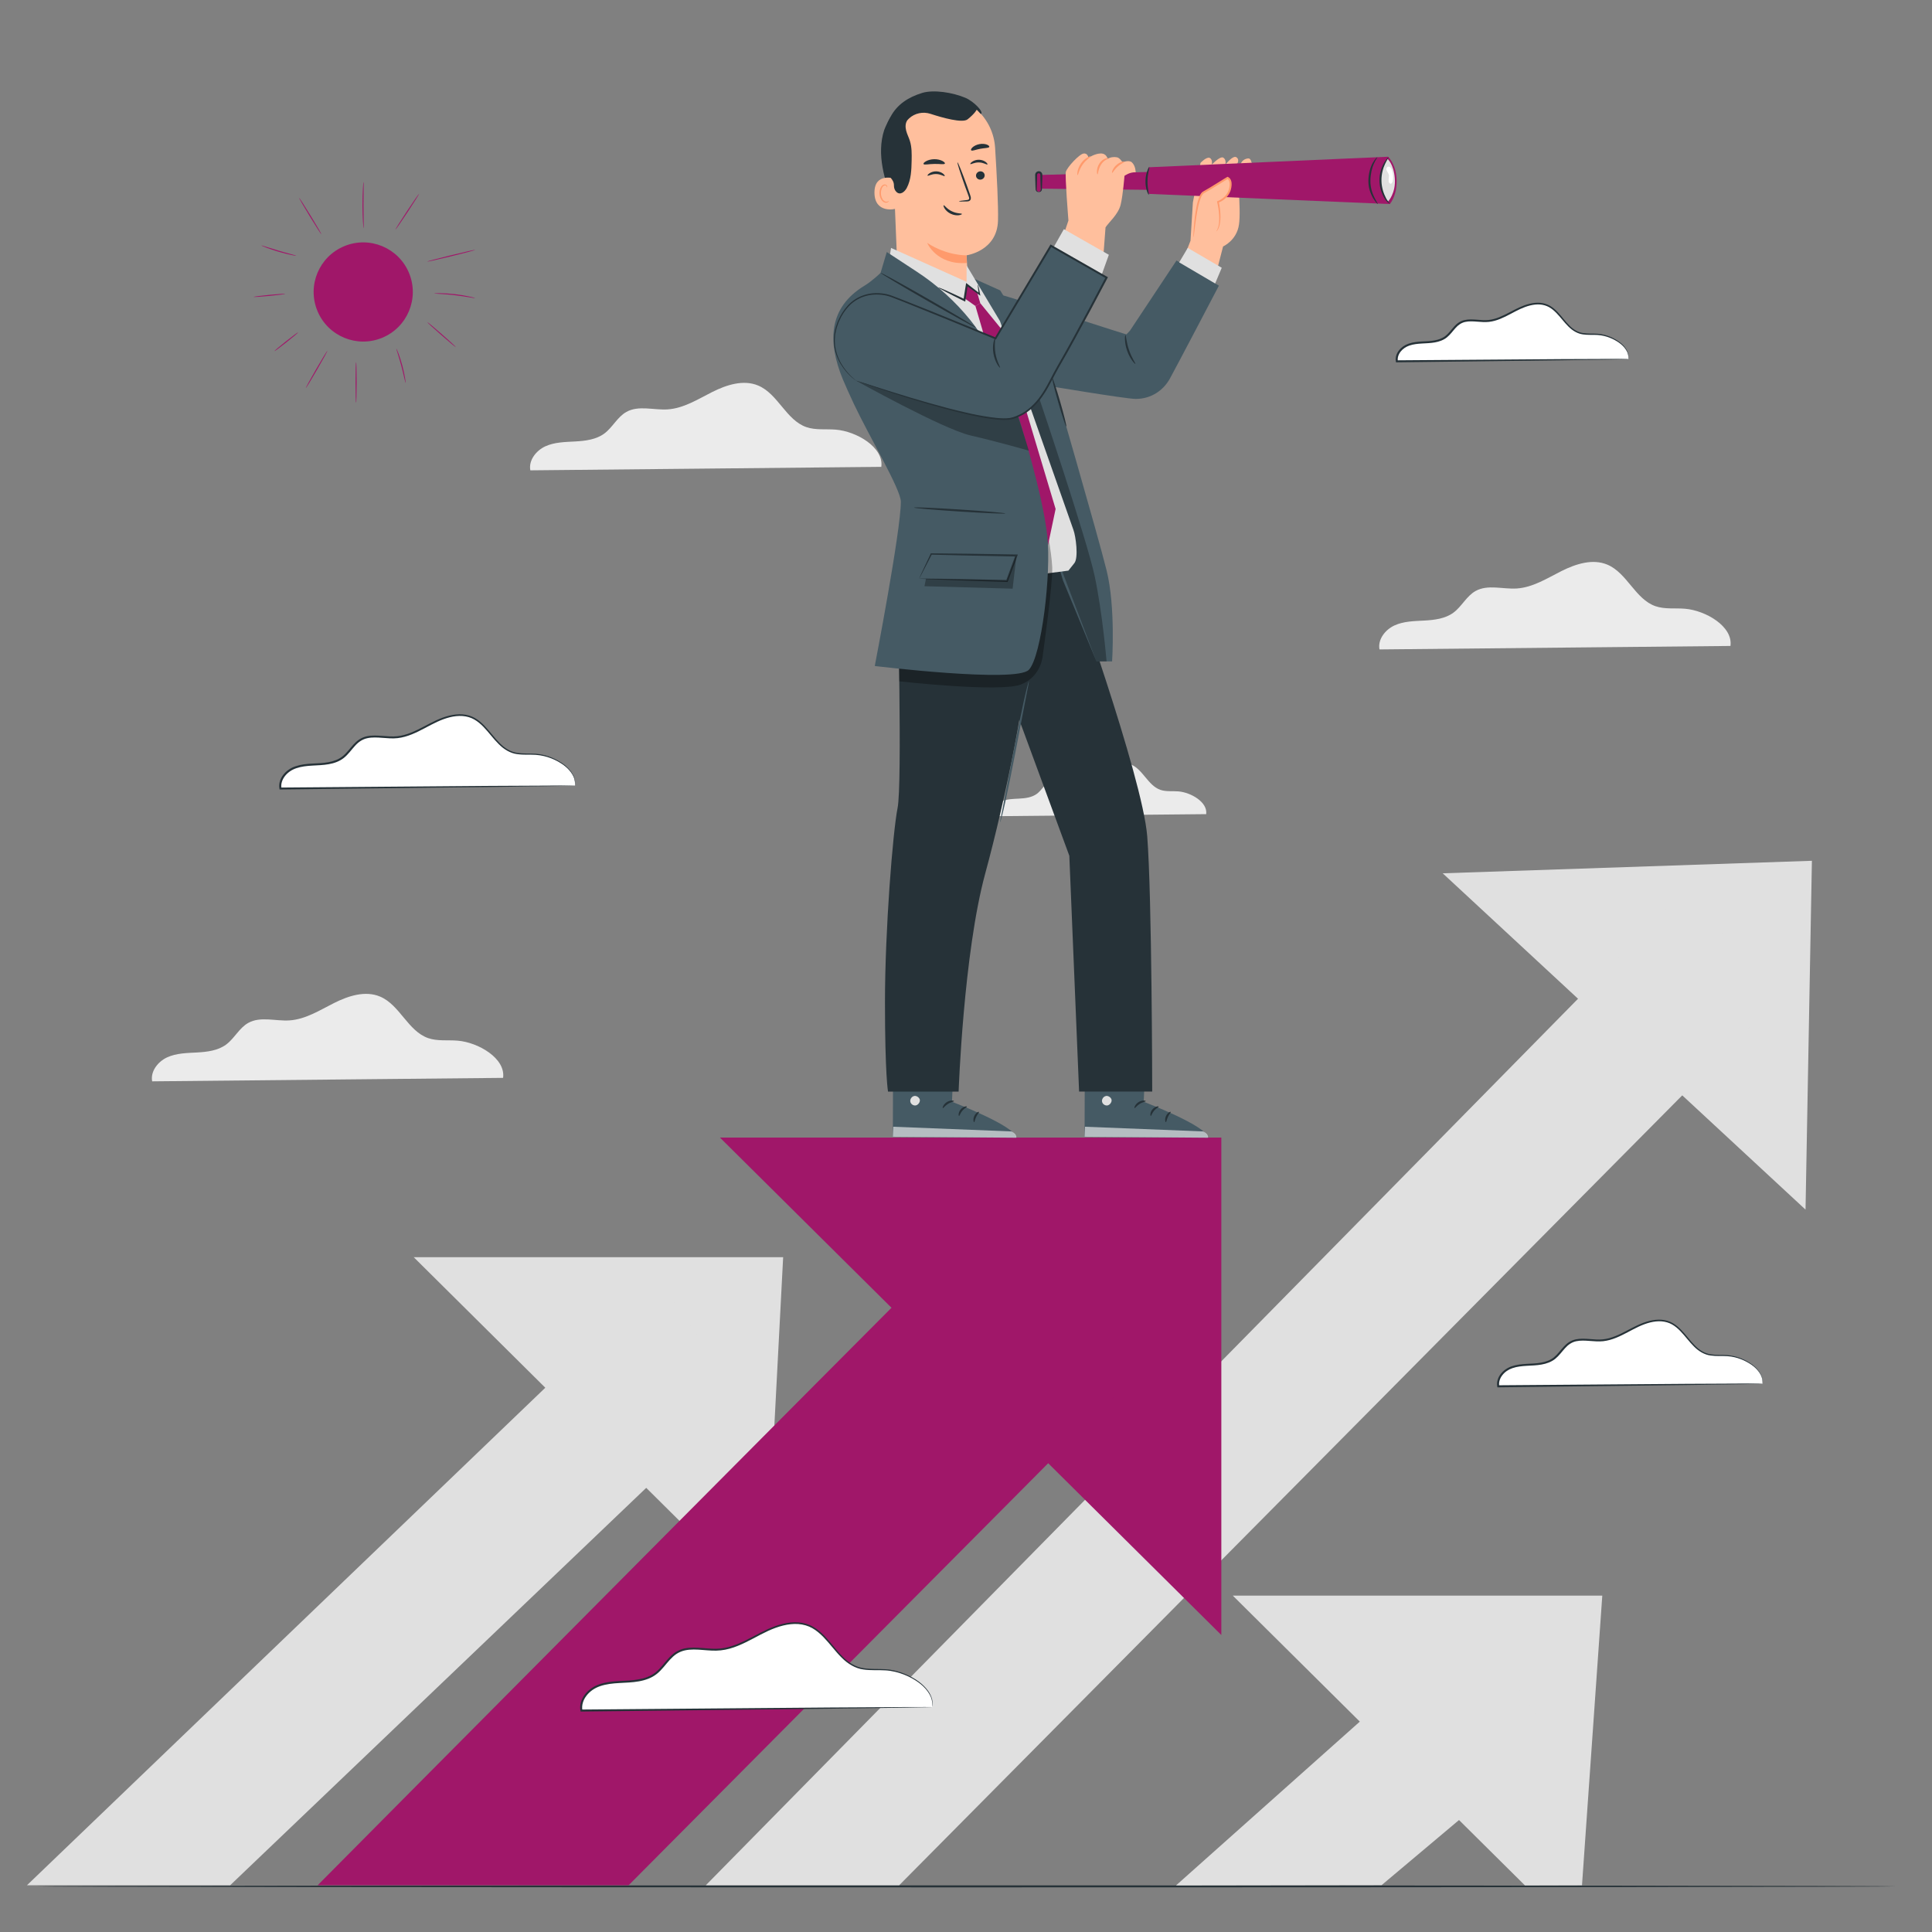 <?xml version="1.0" encoding="utf-8"?>
<!-- Generator: Adobe Illustrator 25.0.0, SVG Export Plug-In . SVG Version: 6.00 Build 0)  -->
<svg version="1.1" xmlns="http://www.w3.org/2000/svg" xmlns:xlink="http://www.w3.org/1999/xlink" x="0px" y="0px"
	 viewBox="0 0 500 500" style="enable-background:new 0 0 500 500;" xml:space="preserve">
<rect x="0" y="0" width="500" height="500" fill="#808080" stroke="none"/>
<style type="text/css">
	.st0{fill:#EBEBEB;}
	.st1{display:none;}
	.st2{display:inline;fill:#F5F5F5;}
	.st3{fill:#263238;}
	.st4{fill:#E0E0E0;}
	.st5{fill:#A01769;}
	.st6{fill:#FFFFFF;}
	.st7{fill:#455A64;}
	.st8{opacity:0.6;}
	.st9{fill:#FFBF9D;}
	.st10{fill:#FF9A6C;}
	.st11{opacity:0.3;}
</style>
<g id="Background_Complete">
	<g>
		<g>
			<path class="st0" d="M447.84,167.17c0.7-5.05-6.43-9.2-11.79-9.63c-2.55-0.21-5.21,0.18-7.62-0.66
				c-5.24-1.83-7.33-8.6-12.45-10.75c-3.82-1.61-8.22-0.18-11.93,1.69c-3.71,1.87-7.37,4.21-11.51,4.48
				c-3.6,0.23-7.51-1.11-10.66,0.65c-2.35,1.31-3.58,4.02-5.74,5.61c-2.12,1.56-4.88,1.89-7.51,2.04c-2.63,0.14-5.35,0.17-7.74,1.26
				c-2.39,1.1-4.37,3.63-3.88,6.21L447.84,167.17z"/>
		</g>
	</g>
	<g>
		<g>
			<path class="st0" d="M228.08,120.82c0.7-5.05-6.43-9.2-11.79-9.63c-2.55-0.21-5.21,0.18-7.62-0.66
				c-5.24-1.83-7.33-8.6-12.45-10.75c-3.82-1.61-8.22-0.18-11.93,1.69c-3.71,1.87-7.37,4.21-11.51,4.48
				c-3.6,0.23-7.51-1.11-10.66,0.65c-2.35,1.31-3.58,4.02-5.74,5.61c-2.12,1.56-4.88,1.89-7.51,2.04c-2.63,0.14-5.35,0.17-7.74,1.26
				c-2.39,1.1-4.37,3.63-3.88,6.21L228.08,120.82z"/>
		</g>
	</g>
	<g>
		<g>
			<path class="st0" d="M130.2,278.95c0.7-5.05-6.43-9.2-11.78-9.63c-2.55-0.21-5.21,0.18-7.62-0.66
				c-5.24-1.83-7.33-8.6-12.45-10.75c-3.82-1.61-8.22-0.18-11.93,1.69c-3.71,1.87-7.37,4.21-11.51,4.48
				c-3.6,0.23-7.51-1.11-10.66,0.65c-2.35,1.31-3.58,4.02-5.74,5.61c-2.12,1.56-4.88,1.89-7.51,2.04c-2.63,0.14-5.35,0.17-7.74,1.26
				c-2.39,1.1-4.37,3.63-3.88,6.21L130.2,278.95z"/>
		</g>
	</g>
	<g>
		<g>
			<path class="st0" d="M312.16,210.7c0.42-3.09-3.93-5.62-7.2-5.89c-1.56-0.13-3.18,0.11-4.66-0.4c-3.2-1.12-4.48-5.25-7.61-6.57
				c-2.34-0.99-5.03-0.11-7.29,1.03c-2.26,1.14-4.5,2.57-7.03,2.74c-2.2,0.14-4.59-0.68-6.52,0.4c-1.43,0.8-2.19,2.45-3.51,3.43
				c-1.29,0.95-2.98,1.16-4.59,1.24c-1.61,0.09-3.27,0.1-4.73,0.77c-1.46,0.67-2.67,2.22-2.37,3.79L312.16,210.7z"/>
		</g>
	</g>
</g>
<g id="Background_Simple" class="st1">
	<path class="st2" d="M342.51,88.08l-1.27-2.1c-10.74-17.7-30.17-28.38-50.65-27.08c-2.63,0.17-5.25,0.52-7.84,1.08
		c-18.62,3.99-34.82,18.07-41.54,36.1c-3.95,10.61-5.05,22.82-12.55,31.24c-9.75,10.96-26.32,11.3-40.88,10.85
		c-14.56-0.45-31.13-0.07-40.84,10.93c-6.08,6.89-8.01,16.69-7.52,25.91c1.3,24.43,18.32,46.26,39.96,57.12
		c21.64,10.86,47.13,11.83,70.82,7.05c33.19-6.69,64.74-25.06,83.71-53.44C352.89,157.36,357.69,118.7,342.51,88.08z"/>
	
		<ellipse transform="matrix(0.228 -0.974 0.974 0.228 163.934 510.784)" class="st2" cx="404.03" cy="152.03" rx="19.15" ry="19.15"/>
	
		<ellipse transform="matrix(0.922 -0.387 0.387 0.922 -95.281 52.312)" class="st2" cx="82.2" cy="262.64" rx="19.15" ry="19.15"/>
</g>
<g id="Floor">
	<g>
		<path class="st3" d="M490.79,488.19c0,0.14-107.77,0.26-240.68,0.26c-132.96,0-240.7-0.12-240.7-0.26s107.75-0.26,240.7-0.26
			C383.02,487.93,490.79,488.05,490.79,488.19z"/>
	</g>
</g>
<g id="Arrows">
	<g>
		<polygon class="st4" points="319.05,412.95 394.66,487.95 409.42,487.91 414.67,412.95 		"/>
		<polygon class="st4" points="380.53,420.05 304.35,487.95 357.56,487.87 402.41,450.15 		"/>
	</g>
	<g>
		<polygon class="st4" points="373.37,226.01 467.27,313.05 468.92,222.77 		"/>
		<polygon class="st4" points="436.63,229.77 182.66,487.91 232.7,487.91 459.52,259.11 		"/>
	</g>
	<g>
		<polygon class="st4" points="107.07,325.36 197.97,415.54 202.68,325.36 		"/>
		<polygon class="st4" points="170.17,331.26 6.97,487.91 59.56,487.91 192.05,361.36 		"/>
	</g>
	<g>
		<polygon class="st5" points="186.32,294.4 316.08,423.14 316.08,294.4 		"/>
		<path class="st5" d="M271.94,297.3C269,299.65,82.2,487.91,82.2,487.91h80.48l146.86-147.72L271.94,297.3z"/>
	</g>
</g>
<g id="Sun">
	<g>
		<g>
			
				<ellipse transform="matrix(0.925 -0.38 0.38 0.925 -21.666 41.349)" class="st5" cx="93.99" cy="75.6" rx="12.83" ry="12.83"/>
		</g>
		<g>
			<g>
				<path class="st5" d="M92.16,104.29c-0.07,0-0.14-2.37-0.14-5.29c0-2.92,0.06-5.29,0.14-5.29s0.14,2.37,0.14,5.29
					C92.29,101.92,92.23,104.29,92.16,104.29z"/>
			</g>
		</g>
		<g>
			<g>
				<path class="st5" d="M84.76,90.72c0.06,0.04-1.14,2.25-2.7,4.94c-1.55,2.69-2.87,4.84-2.93,4.8c-0.06-0.04,1.14-2.25,2.7-4.94
					C83.39,92.84,84.7,90.68,84.76,90.72z"/>
			</g>
		</g>
		<g>
			<g>
				<path class="st5" d="M77.17,86c0.05,0.06-1.3,1.2-3,2.55c-1.7,1.35-3.12,2.4-3.17,2.34c-0.05-0.06,1.3-1.2,3-2.55
					C75.71,86.99,77.13,85.94,77.17,86z"/>
			</g>
		</g>
		<g>
			<g>
				<path class="st5" d="M104.96,99.08c-0.04,0.01-0.15-0.49-0.34-1.3c-0.18-0.81-0.45-1.92-0.77-3.14
					c-0.33-1.22-0.66-2.31-0.91-3.11c-0.25-0.79-0.4-1.28-0.36-1.3c0.03-0.01,0.25,0.46,0.54,1.23c0.29,0.78,0.66,1.87,0.99,3.1
					c0.33,1.23,0.56,2.35,0.7,3.17C104.95,98.56,105,99.07,104.96,99.08z"/>
			</g>
		</g>
		<g>
			<g>
				<path class="st5" d="M117.98,89.84c-0.05,0.06-1.75-1.35-3.79-3.14c-2.05-1.79-3.66-3.28-3.62-3.34
					c0.05-0.06,1.75,1.35,3.79,3.14C116.41,88.29,118.03,89.79,117.98,89.84z"/>
			</g>
		</g>
		<g>
			<g>
				<path class="st5" d="M122.96,77.15c-0.01,0.04-0.6-0.06-1.55-0.22c-0.95-0.16-2.27-0.36-3.72-0.53
					c-1.46-0.17-2.79-0.27-3.75-0.33c-0.96-0.06-1.56-0.09-1.56-0.13c0-0.04,0.6-0.07,1.57-0.06c0.97,0.01,2.3,0.08,3.77,0.25
					c1.47,0.17,2.78,0.4,3.73,0.61C122.4,76.94,122.97,77.11,122.96,77.15z"/>
			</g>
		</g>
		<g>
			<g>
				<path class="st5" d="M122.98,64.67c0.02,0.07-2.76,0.81-6.2,1.65c-3.45,0.84-6.25,1.46-6.27,1.39
					c-0.02-0.07,2.76-0.81,6.21-1.65C120.16,65.21,122.96,64.59,122.98,64.67z"/>
			</g>
		</g>
		<g>
			<g>
				<path class="st5" d="M108.48,50.12c0.06,0.04-1.27,2.16-2.97,4.74c-1.7,2.57-3.13,4.63-3.19,4.59
					c-0.06-0.04,1.27-2.16,2.97-4.74C106.99,52.14,108.42,50.08,108.48,50.12z"/>
			</g>
		</g>
		<g>
			<g>
				<path class="st5" d="M94.09,47.08c0.04,0,0.03,0.68,0.02,1.76c-0.02,1.09-0.04,2.59-0.04,4.24c0,1.66,0.03,3.16,0.05,4.25
					c0.02,1.09,0.02,1.76-0.01,1.76c-0.04,0-0.11-0.67-0.18-1.75c-0.07-1.09-0.12-2.59-0.12-4.25c0-1.66,0.05-3.17,0.11-4.25
					C93.98,47.75,94.05,47.08,94.09,47.08z"/>
			</g>
		</g>
		<g>
			<g>
				<path class="st5" d="M83.19,60.66c-0.06,0.04-1.42-2.06-3.02-4.68c-1.6-2.63-2.85-4.78-2.79-4.82c0.06-0.04,1.42,2.06,3.02,4.68
					C82,58.46,83.25,60.62,83.19,60.66z"/>
			</g>
		</g>
		<g>
			<g>
				<path class="st5" d="M76.68,66.19c-0.01,0.04-0.53-0.04-1.36-0.22c-0.83-0.18-1.98-0.46-3.23-0.82
					c-1.25-0.37-2.36-0.75-3.16-1.06c-0.8-0.31-1.28-0.52-1.26-0.56c0.01-0.04,0.52,0.12,1.33,0.38c0.81,0.26,1.93,0.61,3.17,0.98
					c1.24,0.37,2.38,0.67,3.2,0.9C76.18,66.01,76.69,66.15,76.68,66.19z"/>
			</g>
		</g>
		<g>
			<g>
				<path class="st5" d="M73.83,76.05c0.01,0.07-1.83,0.31-4.1,0.53c-2.27,0.22-4.11,0.33-4.12,0.26c-0.01-0.07,1.83-0.31,4.1-0.53
					C71.98,76.09,73.83,75.98,73.83,76.05z"/>
			</g>
		</g>
	</g>
</g>
<g id="Clouds">
	<g>
		<g>
			<g>
				<path class="st6" d="M456.14,358.1c0.52-3.8-4.84-6.93-8.87-7.25c-1.92-0.15-3.92,0.14-5.74-0.5c-3.95-1.38-5.52-6.47-9.37-8.1
					c-2.88-1.21-6.19-0.13-8.98,1.27c-2.79,1.4-5.55,3.17-8.67,3.37c-2.71,0.17-5.66-0.83-8.03,0.49c-1.77,0.99-2.69,3.02-4.32,4.23
					c-1.59,1.18-3.67,1.43-5.65,1.53c-1.98,0.11-4.03,0.13-5.83,0.95c-1.8,0.82-3.29,2.73-2.92,4.67L456.14,358.1z"/>
				<g>
					<path class="st3" d="M456.14,358.1c0.01,0.01-0.11,0.01-0.33,0.02c-0.25,0.01-0.58,0.02-1,0.03c-0.92,0.02-2.22,0.04-3.9,0.08
						c-3.44,0.05-8.37,0.13-14.49,0.22c-12.35,0.15-29.46,0.35-48.67,0.59l-0.22,0l-0.04-0.21c-0.22-1.13,0.18-2.34,0.89-3.24
						c0.71-0.92,1.73-1.61,2.84-1.99c2.56-0.87,5.21-0.5,7.63-0.95c1.21-0.21,2.39-0.62,3.31-1.38c0.93-0.75,1.63-1.77,2.47-2.68
						c0.42-0.46,0.88-0.9,1.42-1.24c0.54-0.34,1.13-0.58,1.74-0.72c1.23-0.26,2.45-0.17,3.62-0.09c1.17,0.09,2.32,0.21,3.43,0.08
						c1.11-0.11,2.19-0.43,3.22-0.84c2.06-0.82,3.92-1.99,5.88-2.88c1.94-0.88,4.02-1.51,6.08-1.35c1.02,0.08,2.02,0.37,2.88,0.87
						c0.86,0.49,1.59,1.14,2.24,1.81c1.3,1.36,2.32,2.82,3.51,4c1.16,1.2,2.57,2.05,4.06,2.26c1.48,0.24,2.94,0.11,4.29,0.21
						c2.74,0.22,4.92,1.31,6.46,2.42c1.55,1.14,2.37,2.49,2.6,3.47C456.31,357.56,456.11,358.12,456.14,358.1
						c-0.05-0.02,0.09-0.53-0.16-1.5c-0.25-0.95-1.08-2.24-2.61-3.34c-1.53-1.06-3.69-2.11-6.36-2.29
						c-1.33-0.09-2.78,0.06-4.33-0.17c-1.56-0.2-3.07-1.1-4.27-2.32c-1.23-1.21-2.26-2.67-3.53-3.99c-0.64-0.65-1.34-1.27-2.16-1.73
						c-0.81-0.46-1.75-0.72-2.71-0.8c-1.95-0.14-3.96,0.47-5.86,1.34c-1.91,0.88-3.78,2.06-5.89,2.91
						c-1.05,0.43-2.17,0.76-3.35,0.89c-1.18,0.13-2.36,0.01-3.52-0.07c-1.16-0.09-2.34-0.16-3.47,0.08
						c-1.14,0.24-2.1,0.91-2.89,1.81c-0.81,0.88-1.52,1.92-2.53,2.74c-1.01,0.82-2.28,1.26-3.54,1.48
						c-2.53,0.46-5.15,0.11-7.55,0.94c-1.04,0.35-1.96,0.98-2.6,1.81c-0.65,0.83-0.99,1.87-0.8,2.83l-0.26-0.21
						c19.14-0.15,36.2-0.28,48.5-0.37c6.14-0.03,11.09-0.05,14.54-0.07c1.7,0,3.02,0,3.95,0c0.43,0,0.78,0.01,1.03,0.01
						C456.02,358.09,456.14,358.09,456.14,358.1z"/>
				</g>
			</g>
		</g>
	</g>
	<g>
		<g>
			<g>
				<path class="st6" d="M241.3,441.8c0.7-5.05-6.43-9.2-11.79-9.63c-2.55-0.21-5.21,0.18-7.62-0.66
					c-5.24-1.83-7.33-8.6-12.45-10.75c-3.82-1.61-8.22-0.18-11.93,1.69c-3.71,1.87-7.37,4.21-11.51,4.48
					c-3.6,0.23-7.51-1.11-10.66,0.65c-2.35,1.31-3.58,4.02-5.74,5.61c-2.12,1.56-4.88,1.89-7.51,2.04
					c-2.63,0.14-5.35,0.17-7.74,1.26c-2.39,1.1-4.37,3.63-3.88,6.21L241.3,441.8z"/>
				<g>
					<path class="st3" d="M241.3,441.8c0,0-0.14,0.01-0.44,0.02c-0.32,0.01-0.77,0.02-1.34,0.03c-1.21,0.02-2.95,0.05-5.18,0.09
						c-4.55,0.06-11.11,0.15-19.25,0.27c-16.38,0.19-39.11,0.45-64.61,0.74l-0.22,0l-0.04-0.21c-0.29-1.48,0.24-3.05,1.17-4.24
						c0.93-1.21,2.28-2.12,3.74-2.61c3.38-1.15,6.88-0.66,10.12-1.27c1.62-0.28,3.19-0.83,4.44-1.84c1.25-1,2.18-2.36,3.29-3.57
						c0.56-0.6,1.16-1.19,1.86-1.64c0.71-0.45,1.49-0.77,2.29-0.94c1.61-0.35,3.23-0.23,4.78-0.11c1.56,0.12,3.09,0.28,4.58,0.11
						c1.49-0.15,2.93-0.58,4.3-1.13c2.75-1.1,5.22-2.65,7.81-3.83c2.58-1.17,5.32-2,8.04-1.8c1.35,0.11,2.66,0.48,3.8,1.14
						c1.14,0.65,2.1,1.5,2.96,2.39c1.72,1.79,3.07,3.74,4.66,5.32c1.55,1.6,3.44,2.73,5.43,3.01c1.98,0.31,3.91,0.14,5.71,0.27
						c1.81,0.11,3.44,0.59,4.88,1.16c1.43,0.58,2.67,1.28,3.69,2.03c1.02,0.76,1.81,1.58,2.39,2.37c0.59,0.79,0.89,1.58,1.07,2.22
						c0.14,0.65,0.19,1.16,0.14,1.51C241.32,441.64,241.3,441.8,241.3,441.8s-0.01-0.19,0-0.52c0.03-0.33-0.03-0.83-0.19-1.47
						c-0.33-1.27-1.43-2.99-3.47-4.45c-1.02-0.73-2.24-1.41-3.66-1.97c-1.42-0.55-3.03-1-4.8-1.1c-1.77-0.12-3.7,0.07-5.74-0.23
						c-2.06-0.27-4.05-1.46-5.64-3.08c-1.62-1.6-2.99-3.55-4.69-5.3c-0.85-0.87-1.79-1.69-2.88-2.31c-1.09-0.62-2.34-0.97-3.63-1.07
						c-2.6-0.18-5.28,0.62-7.82,1.78c-2.55,1.17-5.02,2.73-7.82,3.86c-1.39,0.56-2.88,1.01-4.42,1.17c-1.55,0.18-3.12,0.02-4.67-0.1
						c-1.55-0.12-3.12-0.22-4.63,0.11c-0.75,0.17-1.47,0.47-2.12,0.88c-0.65,0.42-1.22,0.97-1.76,1.55
						c-1.08,1.17-2.02,2.56-3.35,3.63c-1.33,1.08-3,1.66-4.67,1.95c-3.35,0.61-6.83,0.14-10.04,1.25c-1.39,0.47-2.63,1.31-3.5,2.44
						c-0.87,1.11-1.33,2.52-1.07,3.82l-0.26-0.21c25.44-0.21,48.11-0.4,64.44-0.53c8.16-0.05,14.74-0.09,19.3-0.11
						c2.26-0.01,4.02-0.01,5.24-0.01c0.58,0,1.04,0,1.37,0.01C241.13,441.78,241.3,441.8,241.3,441.8z"/>
				</g>
			</g>
		</g>
	</g>
	<g>
		<g>
			<g>
				<path class="st6" d="M148.82,203.31c0.58-4.24-5.4-7.72-9.89-8.09c-2.14-0.17-4.37,0.15-6.4-0.55
					c-4.4-1.53-6.16-7.22-10.45-9.03c-3.21-1.35-6.9-0.15-10.01,1.42c-3.11,1.57-6.19,3.54-9.66,3.76
					c-3.02,0.19-6.31-0.93-8.95,0.55c-1.97,1.1-3,3.37-4.82,4.71c-1.78,1.31-4.1,1.59-6.3,1.71c-2.21,0.12-4.49,0.14-6.5,1.06
					c-2.01,0.92-3.67,3.04-3.25,5.21L148.82,203.31z"/>
				<g>
					<path class="st3" d="M148.82,203.31c0.01,0.01-0.12,0.01-0.37,0.02c-0.27,0.01-0.65,0.02-1.12,0.03
						c-1.02,0.02-2.48,0.05-4.35,0.08c-3.82,0.06-9.33,0.14-16.15,0.24c-13.76,0.16-32.84,0.39-54.25,0.64l-0.22,0l-0.04-0.21
						c-0.25-1.25,0.2-2.58,0.99-3.59c0.79-1.02,1.92-1.79,3.16-2.2c2.85-0.97,5.79-0.56,8.5-1.06c1.35-0.24,2.67-0.7,3.71-1.54
						c1.05-0.84,1.83-1.98,2.76-2.99c0.47-0.51,0.98-1,1.57-1.38c0.6-0.38,1.26-0.65,1.93-0.8c1.36-0.29,2.72-0.19,4.03-0.1
						c1.31,0.1,2.59,0.23,3.83,0.09c1.25-0.13,2.45-0.48,3.6-0.94c2.3-0.92,4.37-2.22,6.55-3.21c2.17-0.98,4.47-1.68,6.77-1.51
						c1.14,0.09,2.24,0.41,3.2,0.96c0.96,0.55,1.77,1.27,2.49,2.02c1.44,1.51,2.58,3.14,3.91,4.46c1.3,1.34,2.87,2.29,4.54,2.52
						c1.66,0.26,3.28,0.12,4.79,0.23c3.05,0.24,5.48,1.45,7.2,2.69c1.72,1.27,2.64,2.77,2.9,3.86c0.12,0.55,0.15,0.98,0.11,1.27
						C148.84,203.18,148.82,203.31,148.82,203.31s-0.01-0.16-0.01-0.44c0.02-0.27-0.03-0.7-0.16-1.23c-0.28-1.06-1.2-2.5-2.91-3.73
						c-1.7-1.19-4.12-2.35-7.1-2.56c-1.49-0.1-3.1,0.06-4.82-0.19c-1.74-0.22-3.42-1.23-4.75-2.59c-1.37-1.34-2.52-2.98-3.94-4.45
						c-0.71-0.73-1.5-1.42-2.41-1.93c-0.91-0.52-1.95-0.81-3.03-0.89c-2.18-0.15-4.42,0.52-6.54,1.5c-2.13,0.98-4.21,2.29-6.56,3.24
						c-1.17,0.47-2.42,0.85-3.72,0.99c-1.31,0.15-2.62,0.01-3.92-0.08c-1.3-0.1-2.62-0.18-3.88,0.09c-1.27,0.26-2.36,1.02-3.24,2.03
						c-0.9,0.98-1.69,2.15-2.81,3.05c-1.12,0.91-2.53,1.4-3.94,1.65c-2.82,0.51-5.74,0.12-8.42,1.05c-1.16,0.39-2.19,1.09-2.92,2.03
						c-0.72,0.93-1.11,2.1-0.89,3.18l-0.26-0.21c21.35-0.17,40.36-0.32,54.08-0.43c6.85-0.03,12.37-0.06,16.21-0.08
						c1.89,0,3.37,0,4.4-0.01c0.49,0,0.87,0.01,1.15,0.01C148.68,203.3,148.81,203.3,148.82,203.31z"/>
				</g>
			</g>
		</g>
	</g>
	<g>
		<g>
			<g>
				<path class="st6" d="M421.44,92.92c0.46-3.33-4.24-6.07-7.78-6.36c-1.68-0.14-3.43,0.12-5.03-0.43
					c-3.46-1.21-4.84-5.67-8.21-7.1c-2.52-1.06-5.43-0.12-7.87,1.11c-2.45,1.23-4.86,2.78-7.59,2.95c-2.38,0.15-4.96-0.73-7.04,0.43
					c-1.55,0.87-2.36,2.65-3.79,3.7c-1.4,1.03-3.22,1.25-4.95,1.34c-1.73,0.09-3.53,0.11-5.11,0.83c-1.58,0.72-2.88,2.39-2.56,4.1
					L421.44,92.92z"/>
				<g>
					<path class="st3" d="M421.44,92.92c0.01,0.01-0.09,0.01-0.29,0.02c-0.22,0.01-0.51,0.02-0.88,0.03
						c-0.81,0.02-1.95,0.04-3.41,0.07c-3.02,0.05-7.34,0.12-12.69,0.2c-10.83,0.13-25.83,0.32-42.66,0.53l-0.22,0l-0.04-0.21
						c-0.2-1,0.16-2.07,0.79-2.87c0.63-0.81,1.53-1.42,2.51-1.75c2.26-0.77,4.57-0.44,6.69-0.84c1.06-0.18,2.08-0.54,2.89-1.2
						c0.81-0.65,1.43-1.54,2.16-2.35c0.71-0.82,1.69-1.51,2.78-1.73c1.08-0.23,2.16-0.15,3.18-0.08c1.03,0.08,2.03,0.18,3,0.07
						c0.97-0.1,1.92-0.38,2.81-0.74c1.8-0.72,3.43-1.74,5.15-2.52c1.71-0.77,3.53-1.32,5.34-1.19c0.9,0.07,1.78,0.33,2.54,0.76
						c0.76,0.43,1.4,1,1.97,1.59c1.14,1.19,2.03,2.48,3.07,3.51c1.02,1.05,2.24,1.79,3.55,1.97c1.3,0.21,2.57,0.1,3.76,0.18
						c2.41,0.19,4.32,1.15,5.67,2.13c1.36,1.01,2.08,2.19,2.27,3.05C421.59,92.45,421.41,92.95,421.44,92.92
						c-0.04-0.02,0.07-0.47-0.14-1.31c-0.22-0.83-0.95-1.96-2.29-2.92c-1.34-0.93-3.24-1.84-5.57-2c-1.16-0.07-2.44,0.05-3.79-0.15
						c-1.37-0.18-2.7-0.97-3.75-2.04c-1.08-1.06-1.98-2.34-3.1-3.49c-0.56-0.57-1.17-1.11-1.89-1.51c-0.71-0.4-1.52-0.63-2.36-0.7
						c-1.7-0.12-3.45,0.41-5.12,1.17c-1.67,0.77-3.31,1.8-5.16,2.55c-0.92,0.37-1.91,0.67-2.94,0.78c-1.04,0.12-2.07,0.01-3.09-0.06
						c-1.02-0.08-2.05-0.14-3.03,0.07c-0.99,0.21-1.83,0.79-2.52,1.58c-0.71,0.77-1.33,1.69-2.22,2.41
						c-0.89,0.73-2.01,1.11-3.12,1.31c-2.22,0.4-4.52,0.1-6.61,0.82c-0.9,0.31-1.7,0.85-2.27,1.58c-0.56,0.72-0.86,1.62-0.69,2.45
						l-0.26-0.21c16.77-0.12,31.7-0.23,42.49-0.31c5.38-0.02,9.72-0.04,12.75-0.05c1.48,0,2.64,0,3.47,0c0.38,0,0.68,0.01,0.91,0.01
						C421.32,92.91,421.43,92.91,421.44,92.92z"/>
				</g>
			</g>
		</g>
	</g>
</g>
<g id="Character_1_">
	<g>
		<g>
			<g>
				<g>
					<g>
						<g>
							<g>
								<g>
									<g>
										<g>
											<g>
												<g>
													<g>
														<g>
															<g>
																<path class="st7" d="M247.09,268.69l-0.72,16.45c0,0,16.47,6.25,16.64,9.31l-31.94-0.25l0.07-25.67L247.09,268.69z"
																	/>
															</g>
														</g>
													</g>
												</g>
											</g>
										</g>
									</g>
								</g>
							</g>
						</g>
					</g>
					<g>
						<g>
							<g>
								<g>
									<g>
										<g>
											<g>
												<g>
													<g>
														<g>
															<g>
																<g>
																	<path class="st4" d="M236.51,283.67c-0.62,0.16-1.05,0.86-0.91,1.48c0.14,0.63,0.84,1.07,1.46,0.92
																		c0.62-0.15,1.17-0.97,0.96-1.57c-0.21-0.61-1.06-1.08-1.62-0.79"/>
																</g>
															</g>
														</g>
													</g>
												</g>
											</g>
										</g>
									</g>
								</g>
							</g>
						</g>
					</g>
					<g class="st8">
						<g>
							<g>
								<g>
									<g>
										<g>
											<g>
												<g>
													<g>
														<g>
															<g>
																<path class="st6" d="M231.07,294.19l0.11-2.59l30.58,1.21c0,0,1.42,0.63,1.25,1.63L231.07,294.19z"/>
															</g>
														</g>
													</g>
												</g>
											</g>
										</g>
									</g>
								</g>
							</g>
						</g>
					</g>
					<g>
						<g>
							<g>
								<g>
									<g>
										<g>
											<g>
												<g>
													<g>
														<g>
															<g>
																<g>
																	<path class="st3" d="M246.89,284.97c-0.01,0.16-0.79,0.22-1.56,0.72c-0.78,0.48-1.19,1.15-1.33,1.08
																		c-0.14-0.03,0.1-0.96,1.04-1.55C245.98,284.64,246.92,284.83,246.89,284.97z"/>
																</g>
															</g>
														</g>
													</g>
												</g>
											</g>
										</g>
									</g>
								</g>
							</g>
						</g>
					</g>
					<g>
						<g>
							<g>
								<g>
									<g>
										<g>
											<g>
												<g>
													<g>
														<g>
															<g>
																<g>
																	<path class="st3" d="M250.23,286.39c0.03,0.15-0.64,0.41-1.18,1.07c-0.55,0.64-0.69,1.35-0.85,1.34
																		c-0.15,0.02-0.25-0.89,0.43-1.69C249.31,286.3,250.23,286.24,250.23,286.39z"/>
																</g>
															</g>
														</g>
													</g>
												</g>
											</g>
										</g>
									</g>
								</g>
							</g>
						</g>
					</g>
					<g>
						<g>
							<g>
								<g>
									<g>
										<g>
											<g>
												<g>
													<g>
														<g>
															<g>
																<g>
																	<path class="st3" d="M252.1,290.41c-0.14,0.03-0.35-0.75,0.05-1.6c0.4-0.85,1.14-1.19,1.2-1.05
																		c0.09,0.13-0.39,0.58-0.71,1.29C252.3,289.74,252.25,290.4,252.1,290.41z"/>
																</g>
															</g>
														</g>
													</g>
												</g>
											</g>
										</g>
									</g>
								</g>
							</g>
						</g>
					</g>
					<g>
						<g>
							<g>
								<g>
									<g>
										<g>
											<g>
												<g>
													<g>
														<g>
															<g>
																<g>
																	<path class="st3" d="M246.64,281.21c-0.07,0.14-0.78-0.08-1.66-0.03c-0.88,0.04-1.57,0.33-1.65,0.19
																		c-0.09-0.11,0.58-0.69,1.62-0.73C245.99,280.58,246.71,281.09,246.64,281.21z"/>
																</g>
															</g>
														</g>
													</g>
												</g>
											</g>
										</g>
									</g>
								</g>
							</g>
						</g>
					</g>
				</g>
			</g>
		</g>
		<g>
			<g>
				<g>
					<g>
						<g>
							<g>
								<g>
									<g>
										<g>
											<g>
												<g>
													<g>
														<g>
															<g>
																<path class="st7" d="M296.71,268.69l-0.72,16.45c0,0,16.47,6.25,16.64,9.31l-31.94-0.25l0.07-25.67L296.71,268.69z"
																	/>
															</g>
														</g>
													</g>
												</g>
											</g>
										</g>
									</g>
								</g>
							</g>
						</g>
					</g>
					<g>
						<g>
							<g>
								<g>
									<g>
										<g>
											<g>
												<g>
													<g>
														<g>
															<g>
																<g>
																	<path class="st4" d="M286.13,283.67c-0.62,0.16-1.05,0.86-0.91,1.48c0.14,0.63,0.84,1.07,1.46,0.92
																		c0.62-0.15,1.17-0.97,0.96-1.57c-0.21-0.61-1.06-1.08-1.62-0.79"/>
																</g>
															</g>
														</g>
													</g>
												</g>
											</g>
										</g>
									</g>
								</g>
							</g>
						</g>
					</g>
					<g class="st8">
						<g>
							<g>
								<g>
									<g>
										<g>
											<g>
												<g>
													<g>
														<g>
															<g>
																<path class="st6" d="M280.69,294.19l0.11-2.59l30.58,1.21c0,0,1.42,0.63,1.25,1.63L280.69,294.19z"/>
															</g>
														</g>
													</g>
												</g>
											</g>
										</g>
									</g>
								</g>
							</g>
						</g>
					</g>
					<g>
						<g>
							<g>
								<g>
									<g>
										<g>
											<g>
												<g>
													<g>
														<g>
															<g>
																<g>
																	<path class="st3" d="M296.51,284.97c-0.01,0.16-0.79,0.22-1.56,0.72c-0.78,0.48-1.19,1.15-1.33,1.08
																		c-0.14-0.03,0.1-0.96,1.04-1.55C295.6,284.64,296.55,284.83,296.51,284.97z"/>
																</g>
															</g>
														</g>
													</g>
												</g>
											</g>
										</g>
									</g>
								</g>
							</g>
						</g>
					</g>
					<g>
						<g>
							<g>
								<g>
									<g>
										<g>
											<g>
												<g>
													<g>
														<g>
															<g>
																<g>
																	<path class="st3" d="M299.85,286.39c0.03,0.15-0.64,0.41-1.18,1.07c-0.55,0.64-0.69,1.35-0.85,1.34
																		c-0.15,0.02-0.25-0.89,0.43-1.69C298.93,286.3,299.85,286.24,299.85,286.39z"/>
																</g>
															</g>
														</g>
													</g>
												</g>
											</g>
										</g>
									</g>
								</g>
							</g>
						</g>
					</g>
					<g>
						<g>
							<g>
								<g>
									<g>
										<g>
											<g>
												<g>
													<g>
														<g>
															<g>
																<g>
																	<path class="st3" d="M301.72,290.41c-0.14,0.03-0.35-0.75,0.05-1.6c0.4-0.85,1.14-1.19,1.2-1.05
																		c0.09,0.13-0.39,0.58-0.71,1.29C301.93,289.74,301.88,290.4,301.72,290.41z"/>
																</g>
															</g>
														</g>
													</g>
												</g>
											</g>
										</g>
									</g>
								</g>
							</g>
						</g>
					</g>
					<g>
						<g>
							<g>
								<g>
									<g>
										<g>
											<g>
												<g>
													<g>
														<g>
															<g>
																<g>
																	<path class="st3" d="M296.26,281.21c-0.07,0.14-0.78-0.08-1.66-0.03c-0.88,0.04-1.57,0.33-1.65,0.19
																		c-0.09-0.11,0.58-0.69,1.62-0.73C295.61,280.58,296.34,281.09,296.26,281.21z"/>
																</g>
															</g>
														</g>
													</g>
												</g>
											</g>
										</g>
									</g>
								</g>
							</g>
						</g>
					</g>
				</g>
			</g>
		</g>
		<g>
			<g>
				<g>
					<g>
						<g>
							<g>
								<g>
									<g>
										<g>
											<g>
												<g>
													<g>
														<g>
															<g>
																<path class="st3" d="M231.22,52.74c-1.12-3.07-2.24-6.17-2.81-9.4c-0.58-3.22-0.6-6.6,0.43-9.71
																	c0.16-0.47,1.52-3.64,2.01-3.61c0.35,0.02-0.45,2.96-0.26,3.26c1.81,2.86,2.4,6.36,2.25,9.74
																	C232.69,46.41,232.1,49.47,231.22,52.74"/>
															</g>
														</g>
													</g>
												</g>
											</g>
										</g>
									</g>
								</g>
								<g>
									<g>
										<g>
											<g>
												<g>
													<g>
														<g>
															<g>
																<g>
																	<path class="st9" d="M232.27,70.17l-1.2-29.71c-0.56-8.19,3.11-15.54,11.31-15.88l0.89,0.02
																		c7.57,0.13,13.78,6.06,14.26,13.62c0.45,7.14,0.86,15.06,0.75,18.89c-0.23,7.88-8.13,8.96-8.13,8.96
																		c-0.02,0,0.34,5.71,0.4,8.02c0,0-0.83,0.61-8.17,0.87C235.03,75.22,232.27,70.17,232.27,70.17z"/>
																</g>
															</g>
														</g>
													</g>
												</g>
											</g>
										</g>
									</g>
								</g>
								<g>
									<g>
										<g>
											<g>
												<g>
													<g>
														<g>
															<g>
																<g>
																	<g>
																		<path class="st10" d="M250.15,66.07c0,0-4.97,0.2-10.2-3.21c0,0,2.4,5.77,10.27,5.2L250.15,66.07z"/>
																	</g>
																</g>
															</g>
														</g>
													</g>
												</g>
											</g>
										</g>
									</g>
								</g>
								<g>
									<g>
										<g>
											<g>
												<g>
													<g>
														<g>
															<g>
																<g>
																	<g>
																		<g>
																			<g>
																				<g>
																					<g>
																						<g>
																							<g>
																								<path class="st3" d="M254.83,45.37c0.01,0.59-0.48,1.09-1.1,1.12c-0.62,0.02-1.13-0.44-1.14-1.03
																									c-0.01-0.59,0.48-1.09,1.1-1.12C254.31,44.31,254.82,44.78,254.83,45.37z"/>
																							</g>
																						</g>
																					</g>
																				</g>
																			</g>
																		</g>
																	</g>
																</g>
															</g>
														</g>
													</g>
												</g>
											</g>
										</g>
									</g>
								</g>
								<g>
									<g>
										<g>
											<g>
												<g>
													<g>
														<g>
															<g>
																<g>
																	<g>
																		<g>
																			<g>
																				<g>
																					<g>
																						<g>
																							<g>
																								<g>
																									<path class="st3" d="M255.55,42.56c-0.14,0.14-0.98-0.5-2.19-0.52c-1.21-0.04-2.11,0.57-2.24,0.42
																										c-0.06-0.07,0.08-0.33,0.47-0.6c0.39-0.27,1.04-0.54,1.79-0.52c0.75,0.02,1.38,0.31,1.74,0.6
																										C255.5,42.23,255.62,42.5,255.55,42.56z"/>
																								</g>
																							</g>
																						</g>
																					</g>
																				</g>
																			</g>
																		</g>
																	</g>
																</g>
															</g>
														</g>
													</g>
												</g>
											</g>
										</g>
									</g>
								</g>
								<g>
									<g>
										<g>
											<g>
												<g>
													<g>
														<g>
															<g>
																<g>
																	<g>
																		<g>
																			<g>
																				<g>
																					<g>
																						<g>
																							<g>
																								<g>
																									<path class="st3" d="M244.48,45.56c-0.14,0.14-0.98-0.5-2.19-0.52c-1.21-0.04-2.11,0.57-2.24,0.42
																										c-0.06-0.07,0.08-0.33,0.48-0.6c0.39-0.27,1.04-0.54,1.79-0.52c0.75,0.02,1.38,0.31,1.74,0.6
																										C244.43,45.23,244.55,45.49,244.48,45.56z"/>
																								</g>
																							</g>
																						</g>
																					</g>
																				</g>
																			</g>
																		</g>
																	</g>
																</g>
															</g>
														</g>
													</g>
												</g>
											</g>
										</g>
									</g>
								</g>
								<g>
									<g>
										<g>
											<g>
												<g>
													<g>
														<g>
															<g>
																<g>
																	<g>
																		<g>
																			<g>
																				<g>
																					<g>
																						<g>
																							<g>
																								<path class="st3" d="M248.17,52.1c0-0.07,0.75-0.19,1.97-0.32c0.31-0.03,0.6-0.08,0.66-0.29
																									c0.08-0.22-0.05-0.56-0.19-0.92c-0.28-0.75-0.57-1.54-0.87-2.37c-1.21-3.37-2.08-6.14-1.95-6.19
																									c0.14-0.05,1.23,2.65,2.44,6.02c0.29,0.83,0.57,1.62,0.83,2.38c0.11,0.35,0.3,0.76,0.14,1.22
																									c-0.09,0.23-0.32,0.39-0.52,0.44c-0.2,0.06-0.37,0.06-0.53,0.06C248.93,52.18,248.17,52.17,248.17,52.1z"/>
																							</g>
																						</g>
																					</g>
																				</g>
																			</g>
																		</g>
																	</g>
																</g>
															</g>
														</g>
													</g>
												</g>
											</g>
										</g>
									</g>
								</g>
								<g>
									<g>
										<g>
											<g>
												<g>
													<g>
														<g>
															<g>
																<g>
																	<g>
																		<g>
																			<g>
																				<path class="st3" d="M244.54,42.33c-0.15,0.32-1.34,0.05-2.77,0.1c-1.43,0.01-2.61,0.33-2.77,0.01
																					c-0.07-0.15,0.16-0.44,0.65-0.71c0.49-0.28,1.24-0.51,2.1-0.53c0.86-0.02,1.62,0.19,2.12,0.44
																					C244.37,41.9,244.61,42.18,244.54,42.33z"/>
																			</g>
																		</g>
																	</g>
																</g>
															</g>
														</g>
													</g>
												</g>
											</g>
										</g>
									</g>
								</g>
								<g>
									<g>
										<g>
											<g>
												<g>
													<g>
														<g>
															<g>
																<g>
																	<g>
																		<g>
																			<g>
																				<path class="st3" d="M256.02,38.03c-0.18,0.32-1.19,0.25-2.33,0.48c-1.15,0.2-2.06,0.64-2.35,0.4
																					c-0.13-0.12-0.03-0.42,0.33-0.76c0.36-0.34,1.01-0.7,1.8-0.85c0.79-0.15,1.52-0.05,1.98,0.14
																					C255.91,37.63,256.1,37.88,256.02,38.03z"/>
																			</g>
																		</g>
																	</g>
																</g>
															</g>
														</g>
													</g>
												</g>
											</g>
										</g>
									</g>
								</g>
								<g>
									<g>
										<g>
											<g>
												<g>
													<g>
														<g>
															<g>
																<path class="st9" d="M231.62,46.25c-0.13-0.06-5.38-1.7-5.31,3.69c0.08,5.39,5.47,4.2,5.48,4.04
																	C231.8,53.83,231.62,46.25,231.62,46.25z"/>
															</g>
														</g>
													</g>
												</g>
											</g>
										</g>
									</g>
								</g>
								<g>
									<g>
										<g>
											<g>
												<g>
													<g>
														<g>
															<g>
																<g>
																	<path class="st10" d="M230.03,51.99c-0.02-0.02-0.09,0.07-0.25,0.14c-0.15,0.07-0.42,0.13-0.7,0.02
																		c-0.57-0.2-1.06-1.1-1.1-2.07c-0.02-0.49,0.08-0.96,0.24-1.35c0.16-0.4,0.41-0.68,0.7-0.73
																		c0.28-0.07,0.49,0.1,0.56,0.25c0.07,0.15,0.04,0.26,0.07,0.27c0.02,0.01,0.11-0.09,0.07-0.31
																		c-0.02-0.11-0.09-0.23-0.22-0.33c-0.13-0.1-0.32-0.15-0.52-0.13c-0.42,0.03-0.78,0.42-0.97,0.85
																		c-0.21,0.43-0.33,0.96-0.3,1.51c0.05,1.09,0.62,2.09,1.4,2.31c0.38,0.09,0.7-0.03,0.86-0.16
																		C230.02,52.12,230.04,52,230.03,51.99z"/>
																</g>
															</g>
														</g>
													</g>
												</g>
											</g>
										</g>
									</g>
								</g>
								<g>
									<g>
										<g>
											<g>
												<g>
													<g>
														<g>
															<g>
																<path class="st3" d="M253.85,29.51c0.86-0.5-1.82-3.26-3.99-4.19c-3.27-1.39-8.24-2.18-11.2-1.27
																	c-3.57,1.1-6.52,2.96-8.24,6.28c-1.73,3.31-2.32,7.14-2.13,10.87c0.06,1.14,0.2,2.32,0.84,3.27
																	c0.78,1.17,2.24,1.89,2.22,3.53c-0.01,0.6,0.18,1.2,0.6,1.63c1.01,1.03,2.19,0.01,2.72-0.99
																	c1.13-2.14,1.21-4.66,1.26-7.08c0.03-1.72,0.06-3.48-0.46-5.12c-0.28-0.89-0.73-1.73-0.96-2.64
																	c-0.23-0.91-0.23-1.94,0.32-2.7c0.09-0.12,0.24-0.28,0.43-0.45c1.49-1.37,3.62-1.82,5.55-1.19
																	c3.06,1,8.28,2.48,9.61,1.42c1.91-1.53,2.36-2.5,2.36-2.5L253.85,29.51z"/>
															</g>
														</g>
													</g>
												</g>
											</g>
										</g>
									</g>
								</g>
							</g>
						</g>
					</g>
				</g>
			</g>
			<g>
				<g>
					<path class="st3" d="M248.95,55.37c0.02,0.09-0.28,0.26-0.82,0.33c-0.54,0.07-1.31-0.01-2.07-0.37
						c-0.76-0.36-1.31-0.91-1.59-1.37c-0.29-0.46-0.34-0.8-0.26-0.84c0.18-0.09,0.83,0.97,2.15,1.57
						C247.68,55.34,248.91,55.17,248.95,55.37z"/>
				</g>
			</g>
		</g>
		<g>
			<path class="st9" d="M323.96,42.26c0,0-0.21-1.26-0.83-1.26c-0.62,0-1.56,0.34-1.97,1.26C320.74,43.18,323.96,42.26,323.96,42.26
				z"/>
			<path class="st9" d="M308.1,62.31l0.62-9.93l1.97-10.23c0,0,1.56-1.66,2.39-1.28c0.83,0.39,0.52,1.75,0.52,1.75
				s2.18-2.35,3.01-1.81c0.83,0.54,0.52,1.81,0.52,1.81s1.97-2.61,2.9-1.89c0.93,0.72,0,1.89,0,1.89s1.24,11.46,0.61,15.55
				c-0.62,4.09-4.11,5.61-4.11,5.61l-1.66,6.44l-8.13-4.42L308.1,62.31z"/>
			<g>
				<polygon class="st5" points="313.07,49.31 268.93,48.82 268.93,45.29 313.07,44.05 				"/>
				<path class="st5" d="M359.68,52.81l-62.37-2.63c-0.78-2.12-0.81-4.41-0.05-6.89l61.98-2.73
					C362.1,43.52,362.13,49.76,359.68,52.81z"/>
				<path class="st4" d="M359.08,41.12c0,0-1.88,1.76-1.81,5.59c0.07,3.83,1.96,5.44,1.96,5.44s2.05-2.16,1.75-6
					C360.69,42.4,359.08,41.12,359.08,41.12z"/>
				<g>
					<path class="st3" d="M356.58,52.81c-0.05,0.04-0.59-0.47-1.21-1.51c-0.61-1.03-1.26-2.64-1.23-4.53
						c0.03-1.84,0.5-3.5,1.09-4.56c0.59-1.07,1.18-1.56,1.21-1.52c0.07,0.06-0.41,0.62-0.88,1.68c-0.49,1.05-0.87,2.63-0.9,4.4
						c-0.03,1.76,0.52,3.31,1.03,4.34C356.21,52.17,356.65,52.76,356.58,52.81z"/>
				</g>
				<g>
					<path class="st3" d="M359.36,40.69c0.07,0.05-0.39,0.64-0.89,1.7c-0.5,1.05-0.99,2.63-0.95,4.4c0.03,1.78,0.58,3.33,1.12,4.36
						c0.5,1.08,1.13,1.45,1.11,1.51c-0.01,0.03-0.21-0.01-0.5-0.21c-0.29-0.2-0.62-0.59-0.93-1.11c-0.64-1.03-1.29-2.65-1.32-4.53
						c-0.04-1.88,0.54-3.53,1.14-4.58C358.75,41.16,359.32,40.65,359.36,40.69z"/>
				</g>
				<path class="st6" d="M360.17,43.89c-0.08-0.2-0.18-0.4-0.33-0.55c-0.15-0.15-0.38-0.24-0.59-0.2c-0.21,0.04-0.37,0.22-0.43,0.43
					s-0.02,0.43,0.07,0.62c0.23,0.45,0.6,0.87,0.58,1.32c-0.01,0.45-0.13,0.9-0.09,1.35c0.01,0.16,0.05,0.33,0.15,0.47
					c0.1,0.13,0.26,0.23,0.42,0.21c0.27-0.04,0.4-0.34,0.46-0.6C360.65,45.93,360.56,44.85,360.17,43.89z"/>
				<g>
					<path class="st3" d="M297.3,50.4c-0.11,0.07-0.9-1.49-0.85-3.58c0.03-2.09,0.86-3.62,0.97-3.55c0.15,0.06-0.43,1.59-0.45,3.56
						C296.93,48.8,297.45,50.35,297.3,50.4z"/>
				</g>
				<g>
					<path class="st5" d="M268.84,49.66L268.84,49.66c-0.37,0-0.67-0.3-0.67-0.67v-3.74c0-0.37,0.3-0.67,0.67-0.67l0,0
						c0.37,0,0.67,0.3,0.67,0.67v3.74C269.52,49.36,269.21,49.66,268.84,49.66z"/>
					<g>
						<path class="st3" d="M268.84,49.66c-0.01-0.04,0.18-0.05,0.36-0.23c0.09-0.09,0.17-0.23,0.16-0.4
							c-0.01-0.23-0.02-0.47-0.04-0.7c-0.02-0.6-0.04-1.22-0.06-1.86c0-0.36-0.01-0.73-0.02-1.1c0.03-0.33-0.16-0.52-0.42-0.53
							c-0.26,0.01-0.45,0.2-0.42,0.53c-0.01,0.37-0.01,0.74-0.02,1.1c-0.02,0.64-0.04,1.26-0.06,1.86c-0.01,0.24-0.02,0.47-0.04,0.7
							c0,0.17,0.08,0.31,0.16,0.4C268.66,49.61,268.85,49.62,268.84,49.66c0.01,0.02-0.19,0.11-0.49-0.07
							c-0.14-0.09-0.29-0.27-0.33-0.53c-0.01-0.24-0.03-0.48-0.04-0.73c-0.02-0.6-0.04-1.22-0.06-1.86c0-0.36-0.01-0.73-0.02-1.1
							c-0.02-0.17,0.03-0.52,0.21-0.71c0.17-0.21,0.44-0.35,0.72-0.35c0.28,0,0.55,0.13,0.72,0.35c0.18,0.19,0.22,0.54,0.21,0.71
							c-0.01,0.37-0.01,0.74-0.02,1.1c-0.02,0.64-0.04,1.26-0.06,1.86c-0.01,0.25-0.03,0.49-0.04,0.73
							c-0.04,0.26-0.19,0.44-0.33,0.53C269.03,49.77,268.83,49.68,268.84,49.66z"/>
					</g>
				</g>
			</g>
			<path class="st9" d="M276.51,57.06c0,0-0.94-11.59-0.66-12.61c0.32-1.16,3.48-4.6,4.6-4.72c1.12-0.12,1.24,1.12,1.24,1.12
				s1.57-1.08,3.11-1.13c1.63-0.05,1.84,1.39,1.84,1.39s0.91-0.67,2.47-0.39c0.66,0.12,1.41,1.29,1.41,1.29s1.64-0.71,2.42,0.02
				c0.98,0.92,0.97,2.56,0.97,2.56c-1.52-0.11-2.9,0.92-2.9,0.92s-0.38,5.02-1,7.51c-0.62,2.48-3.08,4.54-3.9,5.82l-0.65,8.57
				l-10.55-5.59L276.51,57.06z"/>
			<g>
				<path class="st10" d="M278.88,45.32c-0.13,0.02-0.18-1.52,0.87-3.01c1.03-1.5,2.5-1.98,2.53-1.85c0.07,0.14-1.16,0.78-2.1,2.15
					C279.22,43.96,279.04,45.34,278.88,45.32z"/>
			</g>
			<g>
				<path class="st10" d="M284.04,45.12c-0.12,0.05-0.42-1.33,0.44-2.75c0.42-0.69,1.05-1.15,1.55-1.32
					c0.5-0.18,0.83-0.14,0.84-0.08c0.04,0.14-1.21,0.4-1.94,1.67C284.16,43.87,284.2,45.13,284.04,45.12z"/>
			</g>
			<g>
				<path class="st10" d="M287.82,44.74c-0.14-0.02,0.09-1.13,1.08-2.01c0.98-0.9,2.1-1.02,2.11-0.88c0.04,0.15-0.9,0.47-1.76,1.27
					C288.37,43.89,287.96,44.79,287.82,44.74z"/>
			</g>
			<g>
				<path class="st9" d="M314.8,59.91c1.76-2.07,0.42-7.64,0.42-7.64s2.49-0.83,3.11-3.32c0.62-2.49-0.62-2.9-0.62-2.9
					c-0.41,0.21-4.25,2.7-6.22,3.73c-1.97,1.04-2.59,11.6-2.59,11.6"/>
				<g>
					<path class="st10" d="M308.89,61.39c-0.04,0-0.04-0.5,0-1.39c0.05-0.89,0.14-2.18,0.33-3.76c0.23-1.58,0.43-3.48,1.23-5.49
						c0.12-0.25,0.24-0.5,0.42-0.74c0.16-0.24,0.49-0.47,0.71-0.57c0.48-0.26,0.96-0.54,1.45-0.84c0.97-0.6,1.98-1.22,3.01-1.85
						c0.52-0.32,0.99-0.63,1.54-0.94l0.1-0.06l0.1,0.04c0.48,0.21,0.69,0.59,0.83,0.97c0.13,0.39,0.15,0.78,0.13,1.14
						c-0.05,0.73-0.22,1.44-0.55,2.07c-0.67,1.26-1.78,2.07-2.91,2.49l0.14-0.26c0.49,2.35,0.54,4.36,0.28,5.73
						c-0.12,0.69-0.36,1.2-0.54,1.52c-0.22,0.31-0.36,0.45-0.37,0.43c-0.02-0.02,0.08-0.19,0.26-0.5c0.14-0.33,0.33-0.82,0.41-1.5
						c0.18-1.33,0.07-3.31-0.46-5.59l-0.04-0.18l0.18-0.07c1.01-0.4,2.05-1.18,2.61-2.3c0.29-0.55,0.43-1.21,0.48-1.87
						c0.06-0.63-0.15-1.38-0.62-1.6l0.2-0.01c-0.47,0.27-0.99,0.6-1.49,0.92c-1.03,0.64-2.04,1.26-3.03,1.85
						c-0.49,0.29-0.98,0.57-1.47,0.83c-0.28,0.14-0.4,0.23-0.56,0.43c-0.15,0.18-0.26,0.42-0.37,0.64c-0.79,1.88-1.04,3.8-1.31,5.35
						c-0.24,1.57-0.39,2.84-0.49,3.72C308.99,60.9,308.93,61.39,308.89,61.39z"/>
				</g>
			</g>
		</g>
		<g>
			<path class="st3" d="M232.3,152.59c0,0,1.23,50.33,0,56.47c-1.23,6.14-3.27,31.51-3.27,50.33s0.79,23.11,0.79,23.11h18.27
				c0,0,1.26-35.79,6.9-56.49c5.24-19.23,11.27-48.46,11.27-61.15c0-12.68,0-17.19,0-17.19h-32.33L232.3,152.59z"/>
			<path class="st3" d="M276.5,147.68c0,0,19.17,53.19,20.4,68.74c1.23,15.55,1.29,66.08,1.29,66.08h-18.92l-2.53-61.03
				l-14.56-39.54v-34.25H276.5z"/>
			<g>
				<path class="st7" d="M266.27,176.33c0.04,0.01-0.05,0.52-0.23,1.45c-0.2,1.02-0.45,2.34-0.76,3.92
					c-0.65,3.41-1.52,7.93-2.48,12.94c-0.98,5.05-1.9,9.62-2.63,12.92c-0.37,1.65-0.68,2.98-0.92,3.89c-0.25,0.91-0.4,1.41-0.43,1.4
					c-0.03-0.01,0.05-0.52,0.23-1.45c0.2-1.02,0.45-2.34,0.76-3.92c0.65-3.41,1.52-7.94,2.48-12.94c0.98-5.05,1.9-9.62,2.63-12.92
					c0.37-1.65,0.68-2.98,0.92-3.89C266.08,176.82,266.23,176.32,266.27,176.33z"/>
			</g>
		</g>
		<g>
			<path class="st7" d="M283.76,171.17h4.05c0,0,0.93-14.03-1.41-23.49c-2.34-9.46-14.3-50.64-14.3-50.64l-13.24-21.88l-7.1-3.19
				l23.32,78.19L283.76,171.17z"/>
			<path class="st11" d="M269.01,103.24c0,0,12.26,36.33,14.29,45.85c2.03,9.52,3.08,22.08,3.08,22.08h-2.63l-9.63-25.36
				c0,0-10.03-40.33-9.57-40.23C265.03,105.68,269.01,103.24,269.01,103.24z"/>
			<path class="st4" d="M229.5,71.12l1.1-6.96l19.55,8.78v-4.26l8.64,14.41l19.01,54.04c0.62,1.66,1.35,7.21,0.25,8.6l-1.55,1.95
				l-20.6,2.66l-19.54-70.54L229.5,71.12z"/>
			<path class="st11" d="M232.74,176.33c0,0,26.16,2.94,31.52,0.8c5.36-2.13,5.62-7.6,5.62-7.6s2.62-18.58,2.44-22.67
				c-0.21-4.65-1.7-11.28-1.7-11.28l-37.93,37.47L232.74,176.33z"/>
			<path class="st5" d="M252.44,79.19c0,0,8.94,30.44,8.87,30.66c-0.08,0.23,9.92,31.17,9.92,31.17l1.96-9.3l-13.9-46.4l-5.59-6.85
				L252.44,79.19z"/>
			<path class="st7" d="M223.69,73.96c-9.17,5.59-9.65,14.26-5.57,24.2c0.68,1.65,1.98,4.48,2.88,6.41
				c3.95,8.39,12.14,22.08,12.14,25.28c0,7.53-6.75,42.51-6.75,42.51s36.57,4.44,39.87,0.99c3.3-3.45,5.84-25,4.78-34.64
				c-1.17-10.64-6.65-28.63-8.87-35.29c-1.34-4.01-5.75-13.99-11.01-20.53c-3.94-4.89-8.62-9.13-13.88-12.57l-7.78-5.1l-1.61,5.4
				C227.9,70.61,225.76,72.71,223.69,73.96z"/>
			<path class="st7" d="M259.29,76.39c0.75-0.04,34.18,10.92,32.25,10.12l0.89-0.93l12.05-18.16l10.97,6.51
				c0,0-10.89,20.8-12.69,24.06c-1.61,2.92-4.72,5.26-8.87,5.25c-2.45,0-23.39-3.5-23.39-3.5L259.29,76.39z"/>
			<polygon class="st4" points="272.74,63.89 275.33,59.31 286.97,65.94 285.16,70.98 			"/>
			<path class="st11" d="M221.53,98.51c0,0,22.5,12.53,29.62,14.18c7.13,1.65,15.12,3.94,15.12,3.94l-3.21-10.22l-19.53-11.87
				L221.53,98.51z"/>
			<g>
				<path class="st7" d="M221.53,98.51c-0.28-0.21,33.72,11.88,40.64,9.7c6.93-2.18,9.17-9.05,11.65-13.27
					c4.53-7.73,12.56-23.1,12.56-23.1l-14.42-8.23l-14.32,23.97c0,0-25.31-10.43-27.64-11.11s-9.54-1.61-13.06,6.81
					C213.03,92.6,221.53,98.51,221.53,98.51z"/>
				<g>
					<path class="st3" d="M221.53,98.51c0.01,0.01-0.1-0.05-0.25-0.17c-0.16-0.12-0.4-0.3-0.7-0.56c-0.59-0.52-1.45-1.33-2.35-2.57
						c-0.89-1.23-1.83-2.92-2.24-5.1c-0.14-0.54-0.13-1.11-0.19-1.7c-0.03-0.59,0.05-1.2,0.08-1.83c0.14-0.61,0.22-1.27,0.42-1.9
						c0.24-0.62,0.39-1.31,0.72-1.93c0.55-1.3,1.37-2.57,2.42-3.72c1.06-1.14,2.46-2.09,4.08-2.63c1.61-0.55,3.43-0.68,5.23-0.4
						c0.91,0.12,1.81,0.42,2.67,0.76c0.87,0.33,1.75,0.67,2.65,1.02c7.14,2.81,15.09,6.06,23.67,9.58l-0.3,0.1
						c4.43-7.42,9.27-15.53,14.31-23.98l0.13-0.22l0.22,0.13c1.65,0.94,3.41,1.94,5.18,2.96c3.16,1.81,6.29,3.59,9.23,5.27
						l0.22,0.12l-0.12,0.22c-2.83,5.4-5.62,10.62-8.37,15.62c-1.37,2.5-2.73,4.94-4.11,7.3c-1.36,2.34-2.44,4.81-3.89,7
						c-1.41,2.21-3.22,4.13-5.39,5.38c-1.1,0.59-2.2,1.12-3.44,1.33c-1.22,0.16-2.4,0.08-3.55-0.02c-4.6-0.51-8.74-1.59-12.51-2.56
						c-7.51-2.02-13.45-3.97-17.54-5.32C223.74,99.32,221.53,98.51,221.53,98.51c0-0.02,0.15,0.02,0.42,0.1
						c0.3,0.09,0.7,0.22,1.23,0.38c1.1,0.35,2.68,0.86,4.71,1.51c4.1,1.29,10.06,3.2,17.57,5.17c3.76,0.95,7.91,2,12.46,2.49
						c1.13,0.1,2.3,0.17,3.45,0.01c1.11-0.19,2.23-0.73,3.28-1.29c2.09-1.22,3.84-3.08,5.22-5.26c1.42-2.16,2.48-4.61,3.86-6.99
						c1.37-2.36,2.72-4.8,4.09-7.3c2.73-5,5.52-10.23,8.34-15.62l0.1,0.34c-2.95-1.68-6.07-3.46-9.24-5.27
						c-1.78-1.01-3.54-2.02-5.18-2.96l0.35-0.09c-5.05,8.44-9.9,16.54-14.34,23.96l-0.11,0.18l-0.19-0.08
						c-8.57-3.53-16.51-6.8-23.63-9.64c-0.89-0.35-1.77-0.69-2.64-1.03c-0.87-0.35-1.71-0.63-2.59-0.75
						c-1.75-0.27-3.5-0.16-5.06,0.36c-1.56,0.51-2.91,1.41-3.95,2.51c-1.03,1.11-1.84,2.34-2.39,3.61
						c-0.33,0.61-0.48,1.28-0.72,1.89c-0.2,0.62-0.28,1.26-0.43,1.86c-0.03,0.62-0.12,1.21-0.09,1.79c0.05,0.58,0.03,1.14,0.17,1.67
						c0.38,2.14,1.28,3.81,2.14,5.05c0.87,1.24,1.7,2.07,2.27,2.6c0.29,0.27,0.52,0.46,0.67,0.59
						C221.4,98.4,221.47,98.46,221.53,98.51z"/>
				</g>
			</g>
			<g>
				<polygon class="st7" points="237.87,149.74 241.02,143.36 263.06,143.75 260.61,150.35 				"/>
				<g>
					<path class="st3" d="M237.87,149.74c0.01-0.01,0.18-0.01,0.48-0.01c0.35,0,0.78,0,1.31,0.01c1.19,0.01,2.81,0.03,4.8,0.06
						c4.07,0.06,9.7,0.14,16.16,0.3l-0.24,0.17c0.74-2.01,1.53-4.13,2.33-6.3c0.04-0.1,0.07-0.2,0.11-0.3l0.24,0.35
						c-8.87-0.16-16.79-0.33-22.04-0.48l0.15-0.09c-0.99,1.92-1.8,3.46-2.38,4.59c-0.27,0.51-0.49,0.92-0.66,1.26
						C237.97,149.58,237.89,149.73,237.87,149.74c-0.01,0.01,0.05-0.13,0.17-0.41c0.15-0.33,0.34-0.74,0.57-1.25
						c0.55-1.18,1.31-2.79,2.25-4.79l0.04-0.09l0.11,0c5.24,0.04,13.17,0.14,22.04,0.3l0.37,0.01l-0.13,0.34
						c-0.04,0.1-0.07,0.2-0.11,0.3c-0.81,2.18-1.6,4.29-2.35,6.3l-0.06,0.17l-0.18-0.01c-6.59-0.19-12.32-0.41-16.37-0.57
						c-1.96-0.08-3.55-0.15-4.72-0.2c-0.5-0.02-0.91-0.04-1.24-0.06C238,149.76,237.86,149.75,237.87,149.74z"/>
				</g>
			</g>
			<g>
				<path class="st3" d="M252.58,84.76c-0.07,0.12-5.66-2.94-12.47-6.85c-6.82-3.91-12.29-7.18-12.21-7.3
					c0.07-0.12,5.66,2.94,12.47,6.85C247.19,81.37,252.66,84.64,252.58,84.76z"/>
			</g>
			<g>
				<path class="st3" d="M260.2,132.88c-0.01,0.14-5.32-0.08-11.86-0.5c-6.54-0.42-11.83-0.87-11.82-1.02s5.32,0.08,11.86,0.5
					C254.92,132.28,260.21,132.74,260.2,132.88z"/>
			</g>
			<polygon class="st4" points="305.17,67.9 307.39,64.16 316.19,69.3 314.48,73.36 			"/>
			<g>
				<path class="st3" d="M293.84,94.19c-0.09,0.09-1.41-1.28-2.15-3.45c-0.76-2.17-0.56-4.06-0.43-4.04c0.16,0,0.2,1.81,0.93,3.88
					C292.88,92.65,293.96,94.1,293.84,94.19z"/>
			</g>
			<g>
				<path class="st3" d="M272.31,97.76c0.14-0.04,1.07,2.76,2.07,6.24c1.01,3.49,1.71,6.35,1.57,6.39
					c-0.14,0.04-1.07-2.76-2.07-6.24C272.87,100.66,272.17,97.8,272.31,97.76z"/>
			</g>
			<g>
				<path class="st3" d="M258.81,95.15c-0.09,0.1-1.34-1.38-1.71-3.66c-0.39-2.27,0.3-4.07,0.42-4.01c0.16,0.03-0.28,1.79,0.1,3.93
					C257.96,93.55,258.95,95.07,258.81,95.15z"/>
			</g>
			<polygon class="st11" points="239.64,149.78 239.25,151.71 262.07,152.35 263.06,143.75 260.61,150.35 			"/>
			<polygon class="st5" points="249.68,77.15 249.92,77.41 252.44,79.19 253.7,78.48 252.88,75.69 250.22,73.69 			"/>
			<g>
				<path class="st3" d="M253.08,73.69c0.07-0.01,0.28,0.9,0.56,2.41l0.08,0.43l-0.36-0.26c-0.88-0.62-2.02-1.44-3.29-2.38l0.4-0.16
					c-0.12,0.78-0.25,1.62-0.38,2.48c-0.08,0.52-0.16,1.02-0.24,1.51l-0.05,0.34l-0.31-0.15c-1.92-0.94-3.59-1.79-4.78-2.42
					c-1.19-0.63-1.89-1.03-1.87-1.09c0.03-0.06,0.78,0.24,2.01,0.79c1.23,0.55,2.93,1.34,4.86,2.26l-0.37,0.19
					c0.08-0.49,0.15-0.99,0.23-1.51c0.14-0.86,0.27-1.69,0.4-2.48l0.07-0.41l0.33,0.25c1.26,0.96,2.37,1.82,3.21,2.49l-0.28,0.17
					C253.1,74.63,253.01,73.7,253.08,73.69z"/>
			</g>
		</g>
	</g>
</g>
</svg>
